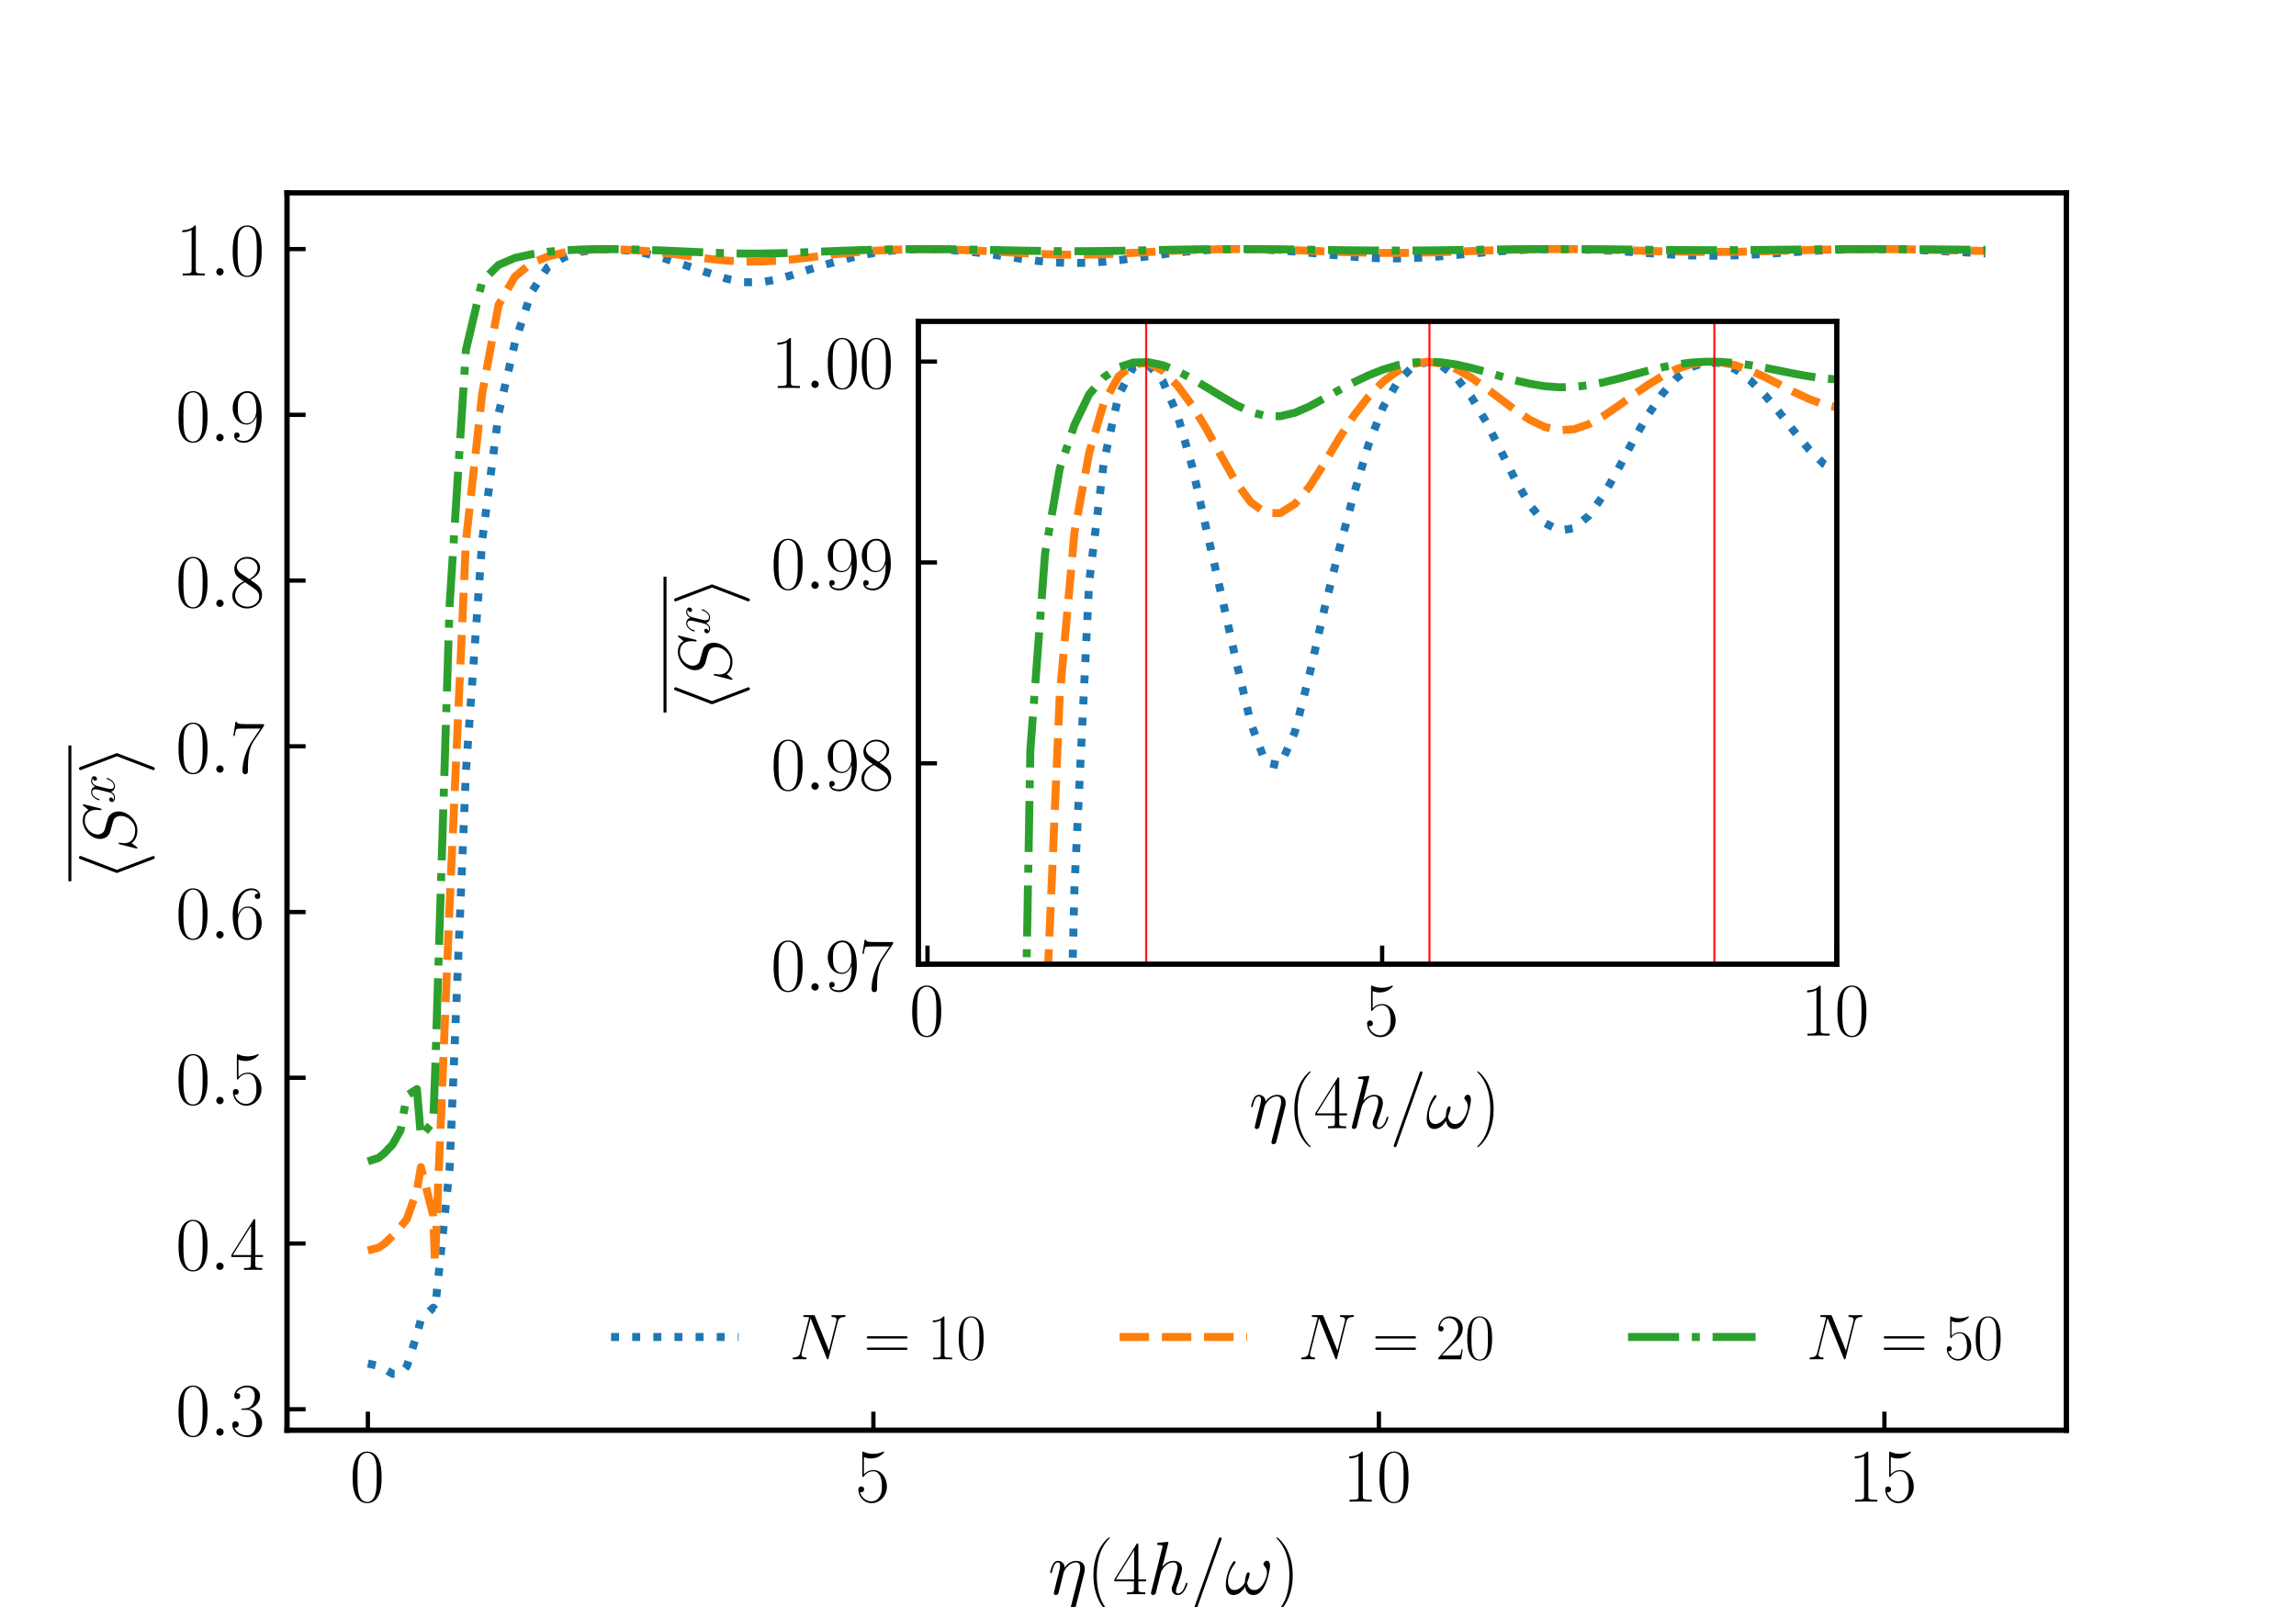 <?xml version="1.0" encoding="utf-8" standalone="no"?>
<!DOCTYPE svg PUBLIC "-//W3C//DTD SVG 1.1//EN"
  "http://www.w3.org/Graphics/SVG/1.1/DTD/svg11.dtd">
<svg xmlns:xlink="http://www.w3.org/1999/xlink" width="432pt" height="302.4pt" viewBox="0 0 432 302.4" xmlns="http://www.w3.org/2000/svg" version="1.1">
 <defs>
  <style type="text/css">*{stroke-linejoin: round; stroke-linecap: butt}</style>
 </defs>
 <g id="figure_1">
  <g id="patch_1">
   <path d="M 0 302.4 
L 432 302.4 
L 432 0 
L 0 0 
z
" style="fill: #ffffff"/>
  </g>
  <g id="axes_1">
   <g id="patch_2">
    <path d="M 54 269.136 
L 388.8 269.136 
L 388.8 36.288 
L 54 36.288 
z
" style="fill: #ffffff"/>
   </g>
   <g id="matplotlib.axis_1">
    <g id="xtick_1">
     <g id="line2d_1">
      <defs>
       <path id="mf03a99c73f" d="M 0 0 
L 0 -3.5 
" style="stroke: #000000; stroke-width: 0.8"/>
      </defs>
      <g>
       <use xlink:href="#mf03a99c73f" x="69.218" y="269.136" style="stroke: #000000; stroke-width: 0.8"/>
      </g>
     </g>
     <g id="text_1">
      <!-- $\mathdefault{0}$ -->
      <g transform="translate(65.804 282.574) scale(0.14 -0.14)">
       <defs>
        <path id="CMR17-30" d="M 2688 2038 
C 2688 2430 2682 3099 2413 3613 
C 2176 4063 1798 4224 1466 4224 
C 1158 4224 768 4082 525 3620 
C 269 3137 243 2539 243 2038 
C 243 1671 250 1112 448 623 
C 723 -39 1216 -128 1466 -128 
C 1760 -128 2208 -7 2470 604 
C 2662 1048 2688 1568 2688 2038 
z
M 1466 -26 
C 1056 -26 813 328 723 816 
C 653 1196 653 1749 653 2109 
C 653 2604 653 3015 736 3407 
C 858 3954 1216 4121 1466 4121 
C 1728 4121 2067 3947 2189 3420 
C 2272 3054 2278 2623 2278 2109 
C 2278 1691 2278 1176 2202 797 
C 2067 96 1690 -26 1466 -26 
z
" transform="scale(0.016)"/>
       </defs>
       <use xlink:href="#CMR17-30" transform="scale(0.996)"/>
      </g>
     </g>
    </g>
    <g id="xtick_2">
     <g id="line2d_2">
      <g>
       <use xlink:href="#mf03a99c73f" x="164.332" y="269.136" style="stroke: #000000; stroke-width: 0.8"/>
      </g>
     </g>
     <g id="text_2">
      <!-- $\mathdefault{5}$ -->
      <g transform="translate(160.918 282.574) scale(0.14 -0.14)">
       <defs>
        <path id="CMR17-35" d="M 730 3750 
C 794 3724 1056 3641 1325 3641 
C 1920 3641 2246 3961 2432 4140 
C 2432 4191 2432 4224 2394 4224 
C 2387 4224 2374 4224 2323 4198 
C 2099 4102 1837 4032 1517 4032 
C 1325 4032 1037 4055 723 4191 
C 653 4224 640 4224 634 4224 
C 602 4224 595 4217 595 4090 
L 595 2231 
C 595 2113 595 2080 659 2080 
C 691 2080 704 2093 736 2139 
C 941 2435 1222 2560 1542 2560 
C 1766 2560 2246 2415 2246 1293 
C 2246 1087 2246 716 2054 422 
C 1894 159 1645 25 1370 25 
C 947 25 518 319 403 812 
C 429 806 480 793 506 793 
C 589 793 749 838 749 1036 
C 749 1209 627 1280 506 1280 
C 358 1280 262 1190 262 1011 
C 262 454 704 -128 1382 -128 
C 2042 -128 2669 441 2669 1267 
C 2669 2054 2170 2662 1549 2662 
C 1222 2662 947 2540 730 2304 
L 730 3750 
z
" transform="scale(0.016)"/>
       </defs>
       <use xlink:href="#CMR17-35" transform="scale(0.996)"/>
      </g>
     </g>
    </g>
    <g id="xtick_3">
     <g id="line2d_3">
      <g>
       <use xlink:href="#mf03a99c73f" x="259.445" y="269.136" style="stroke: #000000; stroke-width: 0.8"/>
      </g>
     </g>
     <g id="text_3">
      <!-- $\mathdefault{10}$ -->
      <g transform="translate(252.617 282.574) scale(0.14 -0.14)">
       <defs>
        <path id="CMR17-31" d="M 1702 4083 
C 1702 4217 1696 4224 1606 4224 
C 1357 3927 979 3833 621 3820 
C 602 3820 570 3820 563 3808 
C 557 3795 557 3782 557 3648 
C 755 3648 1088 3686 1344 3839 
L 1344 467 
C 1344 243 1331 166 781 166 
L 589 166 
L 589 0 
C 896 6 1216 12 1523 12 
C 1830 12 2150 6 2458 0 
L 2458 166 
L 2266 166 
C 1715 166 1702 236 1702 467 
L 1702 4083 
z
" transform="scale(0.016)"/>
       </defs>
       <use xlink:href="#CMR17-31" transform="scale(0.996)"/>
       <use xlink:href="#CMR17-30" transform="translate(45.69 0) scale(0.996)"/>
      </g>
     </g>
    </g>
    <g id="xtick_4">
     <g id="line2d_4">
      <g>
       <use xlink:href="#mf03a99c73f" x="354.559" y="269.136" style="stroke: #000000; stroke-width: 0.8"/>
      </g>
     </g>
     <g id="text_4">
      <!-- $\mathdefault{15}$ -->
      <g transform="translate(347.731 282.574) scale(0.14 -0.14)">
       <use xlink:href="#CMR17-31" transform="scale(0.996)"/>
       <use xlink:href="#CMR17-35" transform="translate(45.69 0) scale(0.996)"/>
      </g>
     </g>
    </g>
    <g id="text_5">
     <!-- $\eta(4h/\omega)$ -->
     <g transform="translate(197.208 300.005) scale(0.14 -0.14)">
      <defs>
       <path id="CMMI12-11" d="M 3040 1768 
C 3072 1896 3091 1973 3091 2145 
C 3091 2528 2867 2816 2381 2816 
C 1811 2816 1510 2413 1395 2253 
C 1376 2617 1114 2816 832 2816 
C 646 2816 499 2726 378 2483 
C 262 2253 173 1864 173 1838 
C 173 1813 198 1781 243 1781 
C 294 1781 301 1787 339 1934 
C 435 2311 557 2687 813 2687 
C 960 2687 1011 2586 1011 2394 
C 1011 2253 947 2004 902 1807 
L 723 1117 
C 698 996 627 708 595 593 
C 550 427 480 127 480 95 
C 480 6 550 -64 646 -64 
C 723 -64 813 -26 864 70 
C 877 102 934 325 966 453 
L 1107 1028 
L 1318 1870 
C 1331 1909 1491 2228 1728 2432 
C 1894 2586 2112 2687 2362 2687 
C 2618 2687 2707 2496 2707 2241 
C 2707 2056 2682 1953 2650 1832 
L 1907 -1085 
C 1901 -1116 1888 -1154 1888 -1191 
C 1888 -1287 1965 -1351 2061 -1351 
C 2118 -1351 2253 -1325 2304 -1135 
L 3040 1768 
z
" transform="scale(0.016)"/>
       <path id="CMR17-28" d="M 1958 -1562 
C 1958 -1556 1958 -1543 1939 -1524 
C 1645 -1223 858 -403 858 1596 
C 858 3595 1632 4408 1946 4729 
C 1946 4735 1958 4748 1958 4767 
C 1958 4787 1939 4800 1914 4800 
C 1843 4800 1299 4325 986 3620 
C 666 2909 576 2218 576 1603 
C 576 1141 621 360 1005 -467 
C 1312 -1133 1837 -1600 1914 -1600 
C 1946 -1600 1958 -1588 1958 -1562 
z
" transform="scale(0.016)"/>
       <path id="CMR17-34" d="M 2150 4147 
C 2150 4281 2144 4288 2029 4288 
L 128 1254 
L 128 1088 
L 1779 1088 
L 1779 460 
C 1779 230 1766 166 1318 166 
L 1197 166 
L 1197 0 
C 1402 12 1747 12 1965 12 
C 2182 12 2528 12 2733 0 
L 2733 166 
L 2611 166 
C 2163 166 2150 230 2150 460 
L 2150 1088 
L 2803 1088 
L 2803 1254 
L 2150 1254 
L 2150 4147 
z
M 1798 3723 
L 1798 1254 
L 256 1254 
L 1798 3723 
z
" transform="scale(0.016)"/>
       <path id="CMMI12-68" d="M 1798 4255 
C 1805 4281 1818 4319 1818 4351 
C 1818 4416 1754 4416 1741 4416 
C 1734 4416 1421 4390 1389 4383 
C 1280 4377 1184 4364 1069 4358 
C 909 4345 864 4339 864 4223 
C 864 4159 915 4159 1005 4159 
C 1318 4159 1325 4103 1325 4040 
C 1325 4002 1312 3951 1306 3932 
L 378 249 
C 352 153 352 140 352 102 
C 352 -39 461 -64 525 -64 
C 634 -64 717 19 749 89 
L 1037 1245 
C 1069 1385 1107 1519 1139 1660 
C 1210 1928 1210 1934 1331 2119 
C 1453 2305 1741 2687 2234 2687 
C 2490 2687 2579 2496 2579 2241 
C 2579 1883 2330 1187 2189 804 
C 2131 651 2099 568 2099 453 
C 2099 166 2298 -64 2605 -64 
C 3200 -64 3424 874 3424 913 
C 3424 945 3398 970 3360 970 
C 3302 970 3296 951 3264 842 
C 3117 332 2880 64 2624 64 
C 2560 64 2458 70 2458 274 
C 2458 440 2534 645 2560 715 
C 2675 1021 2963 1775 2963 2145 
C 2963 2528 2739 2816 2253 2816 
C 1888 2816 1568 2643 1306 2311 
L 1798 4255 
z
" transform="scale(0.016)"/>
       <path id="CMMI12-3d" d="M 2746 4563 
C 2746 4569 2784 4665 2784 4678 
C 2784 4755 2720 4800 2669 4800 
C 2637 4800 2579 4800 2528 4659 
L 384 -1364 
C 384 -1370 346 -1466 346 -1479 
C 346 -1556 410 -1600 461 -1600 
C 499 -1600 557 -1594 602 -1460 
L 2746 4563 
z
" transform="scale(0.016)"/>
       <path id="CMMI12-21" d="M 3802 2406 
C 3802 2592 3750 2828 3526 2828 
C 3398 2828 3251 2668 3251 2540 
C 3251 2483 3277 2444 3328 2387 
C 3424 2278 3546 2105 3546 1804 
C 3546 1574 3405 1209 3302 1011 
C 3123 659 2829 358 2496 358 
C 2093 358 1939 614 1869 972 
C 1939 1139 2086 1555 2086 1721 
C 2086 1792 2061 1849 1978 1849 
C 1933 1849 1882 1824 1850 1772 
C 1760 1632 1677 1126 1683 992 
C 1562 755 1216 358 806 358 
C 378 358 262 736 262 1100 
C 262 1766 678 2348 794 2508 
C 858 2604 902 2668 902 2681 
C 902 2726 877 2796 819 2796 
C 717 2796 685 2713 634 2636 
C 307 2131 77 1420 77 806 
C 77 409 224 -64 704 -64 
C 1235 -64 1568 390 1702 633 
C 1754 275 1946 -64 2413 -64 
C 2899 -64 3206 364 3437 883 
C 3603 1254 3802 2054 3802 2406 
z
" transform="scale(0.016)"/>
       <path id="CMR17-29" d="M 1683 1596 
C 1683 2057 1638 2839 1254 3665 
C 947 4332 422 4800 346 4800 
C 326 4800 301 4793 301 4761 
C 301 4748 307 4742 314 4729 
C 621 4408 1402 3595 1402 1603 
C 1402 -396 627 -1210 314 -1530 
C 307 -1543 301 -1549 301 -1562 
C 301 -1594 326 -1600 346 -1600 
C 416 -1600 960 -1127 1274 -422 
C 1594 289 1683 981 1683 1596 
z
" transform="scale(0.016)"/>
      </defs>
      <use xlink:href="#CMMI12-11" transform="scale(0.996)"/>
      <use xlink:href="#CMR17-28" transform="translate(51.704 0) scale(0.996)"/>
      <use xlink:href="#CMR17-34" transform="translate(86.985 0) scale(0.996)"/>
      <use xlink:href="#CMMI12-68" transform="translate(132.675 0) scale(0.996)"/>
      <use xlink:href="#CMMI12-3d" transform="translate(188.83 0) scale(0.996)"/>
      <use xlink:href="#CMMI12-21" transform="translate(237.605 0) scale(0.996)"/>
      <use xlink:href="#CMR17-29" transform="translate(301.923 0) scale(0.996)"/>
     </g>
    </g>
   </g>
   <g id="matplotlib.axis_2">
    <g id="ytick_1">
     <g id="line2d_5">
      <defs>
       <path id="m640ae469aa" d="M 0 0 
L 3.5 0 
" style="stroke: #000000; stroke-width: 0.8"/>
      </defs>
      <g>
       <use xlink:href="#m640ae469aa" x="54" y="265.187" style="stroke: #000000; stroke-width: 0.8"/>
      </g>
     </g>
     <g id="text_6">
      <!-- $\mathdefault{0.3}$ -->
      <g transform="translate(33.049 270.156) scale(0.14 -0.14)">
       <defs>
        <path id="CMMI12-3a" d="M 1178 307 
C 1178 492 1024 620 870 620 
C 685 620 557 467 557 313 
C 557 128 710 0 864 0 
C 1050 0 1178 153 1178 307 
z
" transform="scale(0.016)"/>
        <path id="CMR17-33" d="M 1414 2176 
C 1984 2176 2234 1673 2234 1094 
C 2234 322 1824 25 1453 25 
C 1114 25 563 193 390 691 
C 422 678 454 678 486 678 
C 640 678 755 780 755 947 
C 755 1132 614 1216 486 1216 
C 378 1216 211 1164 211 927 
C 211 335 787 -128 1466 -128 
C 2176 -128 2720 432 2720 1087 
C 2720 1718 2208 2176 1600 2246 
C 2086 2347 2554 2776 2554 3353 
C 2554 3856 2048 4224 1472 4224 
C 890 4224 378 3862 378 3347 
C 378 3123 544 3084 627 3084 
C 762 3084 877 3167 877 3334 
C 877 3500 762 3584 627 3584 
C 602 3584 570 3584 544 3571 
C 730 3999 1235 4076 1459 4076 
C 1683 4076 2106 3966 2106 3347 
C 2106 3167 2080 2851 1862 2574 
C 1670 2329 1453 2316 1242 2297 
C 1210 2297 1062 2284 1037 2284 
C 992 2278 966 2272 966 2227 
C 966 2182 973 2176 1101 2176 
L 1414 2176 
z
" transform="scale(0.016)"/>
       </defs>
       <use xlink:href="#CMR17-30" transform="scale(0.996)"/>
       <use xlink:href="#CMMI12-3a" transform="translate(45.69 0) scale(0.996)"/>
       <use xlink:href="#CMR17-33" transform="translate(72.788 0) scale(0.996)"/>
      </g>
     </g>
    </g>
    <g id="ytick_2">
     <g id="line2d_6">
      <g>
       <use xlink:href="#m640ae469aa" x="54" y="233.999" style="stroke: #000000; stroke-width: 0.8"/>
      </g>
     </g>
     <g id="text_7">
      <!-- $\mathdefault{0.4}$ -->
      <g transform="translate(33.049 238.968) scale(0.14 -0.14)">
       <use xlink:href="#CMR17-30" transform="scale(0.996)"/>
       <use xlink:href="#CMMI12-3a" transform="translate(45.69 0) scale(0.996)"/>
       <use xlink:href="#CMR17-34" transform="translate(72.788 0) scale(0.996)"/>
      </g>
     </g>
    </g>
    <g id="ytick_3">
     <g id="line2d_7">
      <g>
       <use xlink:href="#m640ae469aa" x="54" y="202.811" style="stroke: #000000; stroke-width: 0.8"/>
      </g>
     </g>
     <g id="text_8">
      <!-- $\mathdefault{0.5}$ -->
      <g transform="translate(33.049 207.78) scale(0.14 -0.14)">
       <use xlink:href="#CMR17-30" transform="scale(0.996)"/>
       <use xlink:href="#CMMI12-3a" transform="translate(45.69 0) scale(0.996)"/>
       <use xlink:href="#CMR17-35" transform="translate(72.788 0) scale(0.996)"/>
      </g>
     </g>
    </g>
    <g id="ytick_4">
     <g id="line2d_8">
      <g>
       <use xlink:href="#m640ae469aa" x="54" y="171.623" style="stroke: #000000; stroke-width: 0.8"/>
      </g>
     </g>
     <g id="text_9">
      <!-- $\mathdefault{0.6}$ -->
      <g transform="translate(33.049 176.592) scale(0.14 -0.14)">
       <defs>
        <path id="CMR17-36" d="M 678 2198 
C 678 3712 1395 4076 1811 4076 
C 1946 4076 2272 4049 2400 3782 
C 2298 3782 2106 3782 2106 3558 
C 2106 3385 2246 3328 2336 3328 
C 2394 3328 2566 3353 2566 3571 
C 2566 3987 2246 4224 1805 4224 
C 1043 4224 243 3411 243 2011 
C 243 257 966 -128 1478 -128 
C 2099 -128 2688 431 2688 1295 
C 2688 2101 2170 2688 1517 2688 
C 1126 2688 838 2430 678 1979 
L 678 2198 
z
M 1478 25 
C 691 25 691 1212 691 1450 
C 691 1914 909 2585 1504 2585 
C 1613 2585 1926 2585 2138 2140 
C 2253 1889 2253 1624 2253 1302 
C 2253 954 2253 696 2118 438 
C 1978 173 1773 25 1478 25 
z
" transform="scale(0.016)"/>
       </defs>
       <use xlink:href="#CMR17-30" transform="scale(0.996)"/>
       <use xlink:href="#CMMI12-3a" transform="translate(45.69 0) scale(0.996)"/>
       <use xlink:href="#CMR17-36" transform="translate(72.788 0) scale(0.996)"/>
      </g>
     </g>
    </g>
    <g id="ytick_5">
     <g id="line2d_9">
      <g>
       <use xlink:href="#m640ae469aa" x="54" y="140.435" style="stroke: #000000; stroke-width: 0.8"/>
      </g>
     </g>
     <g id="text_10">
      <!-- $\mathdefault{0.7}$ -->
      <g transform="translate(33.049 145.404) scale(0.14 -0.14)">
       <defs>
        <path id="CMR17-37" d="M 2886 3955 
L 2886 4096 
L 1382 4096 
C 634 4096 621 4166 595 4288 
L 480 4288 
L 294 3104 
L 410 3104 
C 429 3226 474 3552 550 3673 
C 589 3724 1062 3724 1171 3724 
L 2579 3724 
L 1869 2670 
C 1395 1961 1069 1003 1069 166 
C 1069 89 1069 -128 1299 -128 
C 1530 -128 1530 89 1530 172 
L 1530 466 
C 1530 1514 1709 2204 2003 2644 
L 2886 3955 
z
" transform="scale(0.016)"/>
       </defs>
       <use xlink:href="#CMR17-30" transform="scale(0.996)"/>
       <use xlink:href="#CMMI12-3a" transform="translate(45.69 0) scale(0.996)"/>
       <use xlink:href="#CMR17-37" transform="translate(72.788 0) scale(0.996)"/>
      </g>
     </g>
    </g>
    <g id="ytick_6">
     <g id="line2d_10">
      <g>
       <use xlink:href="#m640ae469aa" x="54" y="109.247" style="stroke: #000000; stroke-width: 0.8"/>
      </g>
     </g>
     <g id="text_11">
      <!-- $\mathdefault{0.8}$ -->
      <g transform="translate(33.049 114.216) scale(0.14 -0.14)">
       <defs>
        <path id="CMR17-38" d="M 1741 2289 
C 2144 2494 2554 2803 2554 3298 
C 2554 3884 1990 4224 1472 4224 
C 890 4224 378 3800 378 3215 
C 378 3054 416 2777 666 2533 
C 730 2469 998 2276 1171 2154 
C 883 2006 211 1652 211 945 
C 211 282 838 -128 1459 -128 
C 2144 -128 2720 366 2720 1022 
C 2720 1607 2330 1877 2074 2051 
L 1741 2289 
z
M 902 2855 
C 851 2887 595 3086 595 3388 
C 595 3781 998 4076 1459 4076 
C 1965 4076 2336 3716 2336 3298 
C 2336 2700 1670 2359 1638 2359 
C 1632 2359 1626 2359 1574 2398 
L 902 2855 
z
M 2080 1536 
C 2176 1466 2483 1253 2483 861 
C 2483 385 2010 25 1472 25 
C 890 25 448 443 448 951 
C 448 1459 838 1884 1280 2083 
L 2080 1536 
z
" transform="scale(0.016)"/>
       </defs>
       <use xlink:href="#CMR17-30" transform="scale(0.996)"/>
       <use xlink:href="#CMMI12-3a" transform="translate(45.69 0) scale(0.996)"/>
       <use xlink:href="#CMR17-38" transform="translate(72.788 0) scale(0.996)"/>
      </g>
     </g>
    </g>
    <g id="ytick_7">
     <g id="line2d_11">
      <g>
       <use xlink:href="#m640ae469aa" x="54" y="78.059" style="stroke: #000000; stroke-width: 0.8"/>
      </g>
     </g>
     <g id="text_12">
      <!-- $\mathdefault{0.9}$ -->
      <g transform="translate(33.049 83.028) scale(0.14 -0.14)">
       <defs>
        <path id="CMR17-39" d="M 2253 1871 
C 2253 448 1670 25 1190 25 
C 1043 25 685 43 538 281 
C 704 256 826 345 826 505 
C 826 678 685 736 595 736 
C 538 736 365 710 365 492 
C 365 68 742 -128 1203 -128 
C 1939 -128 2688 665 2688 2090 
C 2688 3857 1971 4224 1485 4224 
C 851 4224 243 3664 243 2800 
C 243 2000 762 1408 1414 1408 
C 1952 1408 2189 1910 2253 2122 
L 2253 1871 
z
M 1427 1510 
C 1254 1510 1011 1542 813 1929 
C 678 2181 678 2477 678 2793 
C 678 3174 678 3438 858 3722 
C 947 3857 1114 4076 1485 4076 
C 2240 4076 2240 2909 2240 2651 
C 2240 2193 2035 1510 1427 1510 
z
" transform="scale(0.016)"/>
       </defs>
       <use xlink:href="#CMR17-30" transform="scale(0.996)"/>
       <use xlink:href="#CMMI12-3a" transform="translate(45.69 0) scale(0.996)"/>
       <use xlink:href="#CMR17-39" transform="translate(72.788 0) scale(0.996)"/>
      </g>
     </g>
    </g>
    <g id="ytick_8">
     <g id="line2d_12">
      <g>
       <use xlink:href="#m640ae469aa" x="54" y="46.871" style="stroke: #000000; stroke-width: 0.8"/>
      </g>
     </g>
     <g id="text_13">
      <!-- $\mathdefault{1.0}$ -->
      <g transform="translate(33.049 51.84) scale(0.14 -0.14)">
       <use xlink:href="#CMR17-31" transform="scale(0.996)"/>
       <use xlink:href="#CMMI12-3a" transform="translate(45.69 0) scale(0.996)"/>
       <use xlink:href="#CMR17-30" transform="translate(72.788 0) scale(0.996)"/>
      </g>
     </g>
    </g>
    <g id="text_14">
     <!-- $\overline{\langle S^x \rangle}$ -->
     <g transform="translate(25.562 165.835) rotate(-90) scale(0.14 -0.14)">
      <defs>
       <path id="CMSY10-68" d="M 2099 4557 
C 2131 4627 2131 4640 2131 4672 
C 2131 4742 2074 4800 2003 4800 
C 1946 4800 1901 4768 1856 4653 
L 736 1715 
C 723 1677 704 1638 704 1600 
C 704 1580 704 1568 736 1491 
L 1856 -1447 
C 1882 -1517 1914 -1600 2003 -1600 
C 2074 -1600 2131 -1543 2131 -1472 
C 2131 -1453 2131 -1440 2099 -1370 
L 966 1600 
L 2099 4557 
z
" transform="scale(0.016)"/>
       <path id="CMMI12-53" d="M 4064 4422 
C 4064 4480 4019 4480 4006 4480 
C 3981 4480 3974 4473 3898 4377 
C 3859 4332 3597 4002 3590 3996 
C 3379 4409 2957 4480 2688 4480 
C 1875 4480 1139 3742 1139 3024 
C 1139 2547 1427 2268 1741 2160 
C 1811 2134 2189 2033 2381 1988 
C 2707 1899 2790 1874 2925 1734 
C 2950 1702 3078 1556 3078 1258 
C 3078 667 2528 57 1888 57 
C 1363 57 781 279 781 991 
C 781 1112 806 1264 826 1328 
C 826 1347 832 1378 832 1391 
C 832 1417 819 1448 768 1448 
C 710 1448 704 1436 678 1328 
L 352 25 
C 352 19 326 -64 326 -71 
C 326 -128 378 -128 390 -128 
C 416 -128 422 -122 499 -26 
L 794 356 
C 947 127 1280 -128 1875 -128 
C 2701 -128 3456 667 3456 1461 
C 3456 1728 3392 1963 3149 2198 
C 3014 2331 2899 2363 2310 2516 
C 1882 2630 1824 2649 1709 2751 
C 1600 2859 1517 3011 1517 3227 
C 1517 3761 2061 4307 2669 4307 
C 3296 4307 3590 3926 3590 3322 
C 3590 3157 3558 2986 3558 2960 
C 3558 2903 3610 2903 3629 2903 
C 3686 2903 3693 2922 3718 3024 
L 4064 4422 
z
" transform="scale(0.016)"/>
       <path id="CMMI12-78" d="M 3034 2624 
C 2829 2585 2752 2431 2752 2310 
C 2752 2156 2874 2105 2963 2105 
C 3155 2105 3290 2271 3290 2444 
C 3290 2694 2982 2816 2714 2816 
C 2323 2816 2106 2451 2048 2329 
C 1901 2790 1504 2816 1389 2816 
C 736 2816 390 1993 390 1849 
C 390 1823 416 1790 461 1790 
C 512 1790 525 1829 538 1855 
C 755 2572 1184 2687 1370 2687 
C 1658 2687 1715 2438 1715 2284 
C 1715 2143 1677 1993 1600 1678 
L 1382 778 
C 1286 390 1101 64 762 64 
C 730 64 570 64 435 126 
C 666 166 717 358 717 435 
C 717 563 621 640 499 640 
C 346 640 179 505 179 300 
C 179 57 480 -64 755 -64 
C 1062 -64 1280 153 1414 415 
C 1517 64 1837 -64 2074 -64 
C 2726 -64 3072 751 3072 896 
C 3072 929 3046 955 3008 955 
C 2950 955 2944 922 2925 870 
C 2752 300 2381 64 2093 64 
C 1869 64 1747 204 1747 467 
C 1747 607 1773 712 1875 1146 
L 2099 2039 
C 2195 2425 2413 2687 2707 2687 
C 2720 2687 2899 2687 3034 2624 
z
" transform="scale(0.016)"/>
       <path id="CMSY10-69" d="M 1747 1491 
C 1779 1568 1779 1580 1779 1600 
C 1779 1619 1779 1632 1747 1709 
L 627 4653 
C 589 4761 550 4800 480 4800 
C 410 4800 352 4742 352 4672 
C 352 4653 352 4640 384 4569 
L 1517 1600 
L 384 -1357 
C 352 -1428 352 -1440 352 -1472 
C 352 -1543 410 -1600 480 -1600 
C 563 -1600 589 -1536 614 -1472 
L 1747 1491 
z
" transform="scale(0.016)"/>
      </defs>
      <use xlink:href="#CMSY10-68" transform="scale(0.996)"/>
      <use xlink:href="#CMMI12-53" transform="translate(38.744 0) scale(0.996)"/>
      <use xlink:href="#CMMI12-78" transform="translate(104.538 28.781) scale(0.697)"/>
      <use xlink:href="#CMSY10-69" transform="translate(143.84 0) scale(0.996)"/>
      <path d="M 0 86.675 
L 182.584 86.675 
L 182.584 90.66 
L 0 90.66 
L 0 86.675 
z
"/>
     </g>
    </g>
   </g>
   <g id="line2d_13">
    <path d="M 69.218 256.584 
L 71.251 257.038 
L 72.293 257.603 
L 73.885 258.524 
L 75.367 258.552 
L 76.535 257.115 
L 78.441 251.149 
L 79.187 248.343 
L 81.516 246.068 
L 81.842 246.484 
L 84.59 219.98 
L 87.664 145.168 
L 90.739 101.622 
L 93.813 77.821 
L 96.888 64.499 
L 99.962 55.036 
L 103.036 50.293 
L 106.111 48.428 
L 109.185 47.398 
L 112.26 46.96 
L 115.334 46.913 
L 118.408 47.169 
L 121.483 47.693 
L 124.557 48.49 
L 127.631 49.497 
L 130.706 50.494 
L 133.78 51.52 
L 136.855 52.485 
L 139.929 53.096 
L 143.003 53.143 
L 146.078 52.622 
L 149.152 51.722 
L 152.226 50.72 
L 155.301 49.8 
L 158.375 48.942 
L 161.45 48.167 
L 164.524 47.579 
L 167.598 47.183 
L 170.673 46.954 
L 173.747 46.877 
L 176.821 46.938 
L 179.896 47.123 
L 182.97 47.417 
L 186.045 47.801 
L 189.119 48.249 
L 192.193 48.709 
L 195.268 49.104 
L 198.342 49.376 
L 201.417 49.497 
L 204.491 49.456 
L 207.565 49.264 
L 210.64 48.946 
L 213.714 48.541 
L 216.788 48.109 
L 219.863 47.708 
L 222.937 47.373 
L 226.012 47.12 
L 229.086 46.955 
L 232.16 46.881 
L 235.235 46.896 
L 238.309 46.994 
L 241.383 47.166 
L 244.458 47.398 
L 247.532 47.671 
L 250.607 47.962 
L 253.681 48.239 
L 256.755 48.462 
L 259.83 48.6 
L 262.904 48.632 
L 265.979 48.555 
L 269.053 48.383 
L 272.127 48.141 
L 275.202 47.865 
L 278.276 47.589 
L 281.35 47.339 
L 284.425 47.133 
L 287.499 46.983 
L 290.574 46.896 
L 293.648 46.875 
L 296.722 46.918 
L 299.797 47.019 
L 302.871 47.169 
L 305.945 47.355 
L 309.02 47.559 
L 312.094 47.762 
L 315.169 47.938 
L 318.243 48.065 
L 321.317 48.124 
L 324.392 48.108 
L 327.466 48.02 
L 330.54 47.872 
L 333.615 47.687 
L 336.689 47.488 
L 339.764 47.296 
L 342.838 47.127 
L 345.912 46.995 
L 348.987 46.91 
L 352.061 46.875 
L 355.136 46.892 
L 358.21 46.957 
L 361.284 47.065 
L 364.359 47.206 
L 367.433 47.366 
L 370.507 47.53 
L 373.582 47.68 
" clip-path="url(#pfd26a88e0f)" style="fill: none; stroke-dasharray: 1.5,2.475; stroke-dashoffset: 0; stroke: #1f77b4; stroke-width: 1.5"/>
   </g>
   <g id="line2d_14">
    <path d="M 69.218 235.324 
L 71.251 234.771 
L 72.293 234.074 
L 73.885 232.526 
L 75.367 230.856 
L 76.535 229.433 
L 78.441 224.072 
L 79.187 219.624 
L 81.516 228.725 
L 81.842 237.723 
L 84.59 170.552 
L 87.664 101.866 
L 90.739 73.995 
L 93.813 57.357 
L 96.888 52.056 
L 99.962 49.526 
L 103.036 48.29 
L 106.111 47.511 
L 109.185 47.103 
L 112.26 46.912 
L 115.334 46.892 
L 118.408 47.012 
L 121.483 47.241 
L 124.557 47.55 
L 127.631 47.924 
L 130.706 48.344 
L 133.78 48.748 
L 136.855 49.055 
L 139.929 49.219 
L 143.003 49.225 
L 146.078 49.081 
L 149.152 48.81 
L 152.226 48.452 
L 155.301 48.067 
L 158.375 47.713 
L 161.45 47.419 
L 164.524 47.185 
L 167.598 47.014 
L 170.673 46.91 
L 173.747 46.874 
L 176.821 46.903 
L 179.896 46.989 
L 182.97 47.12 
L 186.045 47.28 
L 189.119 47.455 
L 192.193 47.626 
L 195.268 47.777 
L 198.342 47.887 
L 201.417 47.938 
L 204.491 47.922 
L 207.565 47.843 
L 210.64 47.716 
L 213.714 47.56 
L 216.788 47.396 
L 219.863 47.237 
L 222.937 47.097 
L 226.012 46.985 
L 229.086 46.91 
L 232.16 46.876 
L 235.235 46.884 
L 238.309 46.931 
L 241.383 47.011 
L 244.458 47.114 
L 247.532 47.23 
L 250.607 47.347 
L 253.681 47.454 
L 256.755 47.537 
L 259.83 47.587 
L 262.904 47.598 
L 265.979 47.569 
L 269.053 47.504 
L 272.127 47.412 
L 275.202 47.304 
L 278.276 47.192 
L 281.35 47.084 
L 284.425 46.993 
L 287.499 46.924 
L 290.574 46.883 
L 293.648 46.873 
L 296.722 46.894 
L 299.797 46.942 
L 302.871 47.012 
L 305.945 47.096 
L 309.02 47.183 
L 312.094 47.267 
L 315.169 47.337 
L 318.243 47.386 
L 321.317 47.408 
L 324.392 47.402 
L 327.466 47.367 
L 330.54 47.309 
L 333.615 47.234 
L 336.689 47.151 
L 339.764 47.067 
L 342.838 46.991 
L 345.912 46.93 
L 348.987 46.889 
L 352.061 46.873 
L 355.136 46.882 
L 358.21 46.913 
L 361.284 46.964 
L 364.359 47.029 
L 367.433 47.101 
L 370.507 47.171 
L 373.582 47.234 
" clip-path="url(#pfd26a88e0f)" style="fill: none; stroke-dasharray: 5.55,2.4; stroke-dashoffset: 0; stroke: #ff7f0e; stroke-width: 1.5"/>
   </g>
   <g id="line2d_15">
    <path d="M 69.218 218.551 
L 71.251 217.867 
L 72.293 217.017 
L 73.885 215.348 
L 75.367 212.678 
L 76.535 206.179 
L 78.441 204.937 
L 79.187 213.852 
L 81.516 211.062 
L 81.842 202.768 
L 84.59 113.951 
L 87.664 65.862 
L 90.739 52.899 
L 93.813 49.854 
L 96.888 48.533 
L 99.962 47.854 
L 103.036 47.38 
L 106.111 47.116 
L 109.185 46.961 
L 112.26 46.887 
L 115.334 46.88 
L 118.408 46.927 
L 121.483 47.017 
L 124.557 47.137 
L 127.631 47.272 
L 130.706 47.411 
L 133.78 47.545 
L 136.855 47.654 
L 139.929 47.716 
L 143.003 47.72 
L 146.078 47.666 
L 149.152 47.566 
L 152.226 47.442 
L 155.301 47.314 
L 158.375 47.194 
L 161.45 47.086 
L 164.524 46.995 
L 167.598 46.927 
L 170.673 46.886 
L 173.747 46.872 
L 176.821 46.884 
L 179.896 46.918 
L 182.97 46.969 
L 186.045 47.032 
L 189.119 47.099 
L 192.193 47.163 
L 195.268 47.216 
L 198.342 47.254 
L 201.417 47.271 
L 204.491 47.265 
L 207.565 47.238 
L 210.64 47.194 
L 213.714 47.138 
L 216.788 47.076 
L 219.863 47.015 
L 222.937 46.96 
L 226.012 46.916 
L 229.086 46.886 
L 232.16 46.873 
L 235.235 46.876 
L 238.309 46.895 
L 241.383 46.927 
L 244.458 46.968 
L 247.532 47.014 
L 250.607 47.06 
L 253.681 47.101 
L 256.755 47.132 
L 259.83 47.151 
L 262.904 47.155 
L 265.979 47.144 
L 269.053 47.119 
L 272.127 47.084 
L 275.202 47.042 
L 278.276 46.998 
L 281.35 46.956 
L 284.425 46.919 
L 287.499 46.892 
L 290.574 46.876 
L 293.648 46.872 
L 296.722 46.881 
L 299.797 46.9 
L 302.871 46.927 
L 305.945 46.96 
L 309.02 46.995 
L 312.094 47.028 
L 315.169 47.055 
L 318.243 47.074 
L 321.317 47.082 
L 324.392 47.08 
L 327.466 47.066 
L 330.54 47.043 
L 333.615 47.014 
L 336.689 46.981 
L 339.764 46.948 
L 342.838 46.918 
L 345.912 46.894 
L 348.987 46.878 
L 352.061 46.872 
L 355.136 46.876 
L 358.21 46.889 
L 361.284 46.909 
L 364.359 46.935 
L 367.433 46.964 
L 370.507 46.992 
L 373.582 47.016 
" clip-path="url(#pfd26a88e0f)" style="fill: none; stroke-dasharray: 9.6,2.4,1.5,2.4; stroke-dashoffset: 0; stroke: #2ca02c; stroke-width: 1.5"/>
   </g>
   <g id="patch_3">
    <path d="M 54 269.136 
L 54 36.288 
" style="fill: none; stroke: #000000; stroke-linejoin: miter; stroke-linecap: square"/>
   </g>
   <g id="patch_4">
    <path d="M 388.8 269.136 
L 388.8 36.288 
" style="fill: none; stroke: #000000; stroke-linejoin: miter; stroke-linecap: square"/>
   </g>
   <g id="patch_5">
    <path d="M 54 269.136 
L 388.8 269.136 
" style="fill: none; stroke: #000000; stroke-linejoin: miter; stroke-linecap: square"/>
   </g>
   <g id="patch_6">
    <path d="M 54 36.288 
L 388.8 36.288 
" style="fill: none; stroke: #000000; stroke-linejoin: miter; stroke-linecap: square"/>
   </g>
   <g id="legend_1">
    <g id="line2d_16">
     <path d="M 114.975 251.59 
L 126.975 251.59 
L 138.975 251.59 
" style="fill: none; stroke-dasharray: 1.5,2.475; stroke-dashoffset: 0; stroke: #1f77b4; stroke-width: 1.5"/>
    </g>
    <g id="text_15">
     <!-- $N=10$ -->
     <g transform="translate(148.575 255.79) scale(0.12 -0.12)">
      <defs>
       <path id="CMMI12-4e" d="M 4736 3682 
C 4806 3956 4909 4147 5395 4166 
C 5414 4166 5491 4172 5491 4281 
C 5491 4352 5434 4352 5408 4352 
C 5280 4352 4954 4339 4826 4339 
L 4518 4339 
C 4429 4339 4314 4352 4224 4352 
C 4186 4352 4109 4352 4109 4230 
C 4109 4166 4160 4166 4205 4166 
C 4589 4153 4614 4007 4614 3892 
C 4614 3835 4608 3816 4589 3726 
L 3866 854 
L 2496 4243 
C 2451 4345 2445 4352 2304 4352 
L 1523 4352 
C 1395 4352 1338 4352 1338 4230 
C 1338 4166 1382 4166 1504 4166 
C 1536 4166 1914 4166 1914 4109 
C 1914 4096 1901 4045 1894 4026 
L 1043 650 
C 966 338 813 204 390 185 
C 358 185 294 179 294 64 
C 294 0 358 0 378 0 
C 506 0 832 12 960 12 
L 1267 12 
C 1357 12 1466 0 1555 0 
C 1600 0 1670 0 1670 121 
C 1670 179 1606 185 1581 185 
C 1370 191 1165 230 1165 459 
C 1165 510 1178 567 1190 618 
L 2054 4026 
C 2093 3962 2093 3949 2118 3892 
L 3642 115 
C 3674 38 3686 0 3744 0 
C 3808 0 3814 19 3840 128 
L 4736 3682 
z
" transform="scale(0.016)"/>
       <path id="CMR17-3d" d="M 4115 2048 
C 4211 2048 4307 2048 4307 2156 
C 4307 2272 4198 2272 4090 2272 
L 512 2272 
C 403 2272 294 2272 294 2156 
C 294 2048 390 2048 486 2048 
L 4115 2048 
z
M 4090 927 
C 4198 927 4307 927 4307 1043 
C 4307 1152 4211 1152 4115 1152 
L 486 1152 
C 390 1152 294 1152 294 1043 
C 294 927 403 927 512 927 
L 4090 927 
z
" transform="scale(0.016)"/>
      </defs>
      <use xlink:href="#CMMI12-4e" transform="scale(0.996)"/>
      <use xlink:href="#CMR17-3d" transform="translate(116.196 0) scale(0.996)"/>
      <use xlink:href="#CMR17-31" transform="translate(215.585 0) scale(0.996)"/>
      <use xlink:href="#CMR17-30" transform="translate(261.275 0) scale(0.996)"/>
     </g>
    </g>
    <g id="line2d_17">
     <path d="M 210.65 251.59 
L 222.65 251.59 
L 234.65 251.59 
" style="fill: none; stroke-dasharray: 5.55,2.4; stroke-dashoffset: 0; stroke: #ff7f0e; stroke-width: 1.5"/>
    </g>
    <g id="text_16">
     <!-- $N=20$ -->
     <g transform="translate(244.25 255.79) scale(0.12 -0.12)">
      <defs>
       <path id="CMR17-32" d="M 2669 990 
L 2554 990 
C 2490 537 2438 460 2413 422 
C 2381 371 1920 371 1830 371 
L 602 371 
C 832 620 1280 1073 1824 1596 
C 2214 1966 2669 2400 2669 3033 
C 2669 3788 2067 4224 1395 4224 
C 691 4224 262 3603 262 3027 
C 262 2777 448 2745 525 2745 
C 589 2745 781 2783 781 3007 
C 781 3206 614 3264 525 3264 
C 486 3264 448 3257 422 3244 
C 544 3788 915 4057 1306 4057 
C 1862 4057 2227 3616 2227 3033 
C 2227 2477 1901 1998 1536 1583 
L 262 147 
L 262 0 
L 2515 0 
L 2669 990 
z
" transform="scale(0.016)"/>
      </defs>
      <use xlink:href="#CMMI12-4e" transform="scale(0.996)"/>
      <use xlink:href="#CMR17-3d" transform="translate(116.196 0) scale(0.996)"/>
      <use xlink:href="#CMR17-32" transform="translate(215.585 0) scale(0.996)"/>
      <use xlink:href="#CMR17-30" transform="translate(261.275 0) scale(0.996)"/>
     </g>
    </g>
    <g id="line2d_18">
     <path d="M 306.325 251.59 
L 318.325 251.59 
L 330.325 251.59 
" style="fill: none; stroke-dasharray: 9.6,2.4,1.5,2.4; stroke-dashoffset: 0; stroke: #2ca02c; stroke-width: 1.5"/>
    </g>
    <g id="text_17">
     <!-- $N=50$ -->
     <g transform="translate(339.925 255.79) scale(0.12 -0.12)">
      <use xlink:href="#CMMI12-4e" transform="scale(0.996)"/>
      <use xlink:href="#CMR17-3d" transform="translate(116.196 0) scale(0.996)"/>
      <use xlink:href="#CMR17-35" transform="translate(215.585 0) scale(0.996)"/>
      <use xlink:href="#CMR17-30" transform="translate(261.275 0) scale(0.996)"/>
     </g>
    </g>
   </g>
  </g>
  <g id="axes_2">
   <g id="patch_7">
    <path d="M 172.8 181.44 
L 345.6 181.44 
L 345.6 60.48 
L 172.8 60.48 
z
" style="fill: #ffffff"/>
   </g>
   <g id="matplotlib.axis_3">
    <g id="xtick_5">
     <g id="line2d_19">
      <g>
       <use xlink:href="#mf03a99c73f" x="174.511" y="181.44" style="stroke: #000000; stroke-width: 0.8"/>
      </g>
     </g>
     <g id="text_18">
      <!-- $\mathdefault{0}$ -->
      <g transform="translate(171.097 194.878) scale(0.14 -0.14)">
       <use xlink:href="#CMR17-30" transform="scale(0.996)"/>
      </g>
     </g>
    </g>
    <g id="xtick_6">
     <g id="line2d_20">
      <g>
       <use xlink:href="#mf03a99c73f" x="260.055" y="181.44" style="stroke: #000000; stroke-width: 0.8"/>
      </g>
     </g>
     <g id="text_19">
      <!-- $\mathdefault{5}$ -->
      <g transform="translate(256.641 194.878) scale(0.14 -0.14)">
       <use xlink:href="#CMR17-35" transform="scale(0.996)"/>
      </g>
     </g>
    </g>
    <g id="xtick_7">
     <g id="line2d_21">
      <g>
       <use xlink:href="#mf03a99c73f" x="345.6" y="181.44" style="stroke: #000000; stroke-width: 0.8"/>
      </g>
     </g>
     <g id="text_20">
      <!-- $\mathdefault{10}$ -->
      <g transform="translate(338.772 194.878) scale(0.14 -0.14)">
       <use xlink:href="#CMR17-31" transform="scale(0.996)"/>
       <use xlink:href="#CMR17-30" transform="translate(45.69 0) scale(0.996)"/>
      </g>
     </g>
    </g>
    <g id="text_21">
     <!-- $\eta(4h/\omega)$ -->
     <g transform="translate(235.008 212.309) scale(0.14 -0.14)">
      <use xlink:href="#CMMI12-11" transform="scale(0.996)"/>
      <use xlink:href="#CMR17-28" transform="translate(51.704 0) scale(0.996)"/>
      <use xlink:href="#CMR17-34" transform="translate(86.985 0) scale(0.996)"/>
      <use xlink:href="#CMMI12-68" transform="translate(132.675 0) scale(0.996)"/>
      <use xlink:href="#CMMI12-3d" transform="translate(188.83 0) scale(0.996)"/>
      <use xlink:href="#CMMI12-21" transform="translate(237.605 0) scale(0.996)"/>
      <use xlink:href="#CMR17-29" transform="translate(301.923 0) scale(0.996)"/>
     </g>
    </g>
   </g>
   <g id="matplotlib.axis_4">
    <g id="ytick_9">
     <g id="line2d_22">
      <g>
       <use xlink:href="#m640ae469aa" x="172.8" y="181.44" style="stroke: #000000; stroke-width: 0.8"/>
      </g>
     </g>
     <g id="text_22">
      <!-- $\mathdefault{0.97}$ -->
      <g transform="translate(145.021 186.409) scale(0.14 -0.14)">
       <use xlink:href="#CMR17-30" transform="scale(0.996)"/>
       <use xlink:href="#CMMI12-3a" transform="translate(45.69 0) scale(0.996)"/>
       <use xlink:href="#CMR17-39" transform="translate(72.788 0) scale(0.996)"/>
       <use xlink:href="#CMR17-37" transform="translate(118.478 0) scale(0.996)"/>
      </g>
     </g>
    </g>
    <g id="ytick_10">
     <g id="line2d_23">
      <g>
       <use xlink:href="#m640ae469aa" x="172.8" y="143.64" style="stroke: #000000; stroke-width: 0.8"/>
      </g>
     </g>
     <g id="text_23">
      <!-- $\mathdefault{0.98}$ -->
      <g transform="translate(145.021 148.609) scale(0.14 -0.14)">
       <use xlink:href="#CMR17-30" transform="scale(0.996)"/>
       <use xlink:href="#CMMI12-3a" transform="translate(45.69 0) scale(0.996)"/>
       <use xlink:href="#CMR17-39" transform="translate(72.788 0) scale(0.996)"/>
       <use xlink:href="#CMR17-38" transform="translate(118.478 0) scale(0.996)"/>
      </g>
     </g>
    </g>
    <g id="ytick_11">
     <g id="line2d_24">
      <g>
       <use xlink:href="#m640ae469aa" x="172.8" y="105.84" style="stroke: #000000; stroke-width: 0.8"/>
      </g>
     </g>
     <g id="text_24">
      <!-- $\mathdefault{0.99}$ -->
      <g transform="translate(145.021 110.809) scale(0.14 -0.14)">
       <use xlink:href="#CMR17-30" transform="scale(0.996)"/>
       <use xlink:href="#CMMI12-3a" transform="translate(45.69 0) scale(0.996)"/>
       <use xlink:href="#CMR17-39" transform="translate(72.788 0) scale(0.996)"/>
       <use xlink:href="#CMR17-39" transform="translate(118.478 0) scale(0.996)"/>
      </g>
     </g>
    </g>
    <g id="ytick_12">
     <g id="line2d_25">
      <g>
       <use xlink:href="#m640ae469aa" x="172.8" y="68.04" style="stroke: #000000; stroke-width: 0.8"/>
      </g>
     </g>
     <g id="text_25">
      <!-- $\mathdefault{1.00}$ -->
      <g transform="translate(145.021 73.009) scale(0.14 -0.14)">
       <use xlink:href="#CMR17-31" transform="scale(0.996)"/>
       <use xlink:href="#CMMI12-3a" transform="translate(45.69 0) scale(0.996)"/>
       <use xlink:href="#CMR17-30" transform="translate(72.788 0) scale(0.996)"/>
       <use xlink:href="#CMR17-30" transform="translate(118.478 0) scale(0.996)"/>
      </g>
     </g>
    </g>
    <g id="text_26">
     <!-- $\overline{\langle S^x \rangle}$ -->
     <g transform="translate(137.534 134.083) rotate(-90) scale(0.14 -0.14)">
      <use xlink:href="#CMSY10-68" transform="scale(0.996)"/>
      <use xlink:href="#CMMI12-53" transform="translate(38.744 0) scale(0.996)"/>
      <use xlink:href="#CMMI12-78" transform="translate(104.538 28.781) scale(0.697)"/>
      <use xlink:href="#CMSY10-69" transform="translate(143.84 0) scale(0.996)"/>
      <path d="M 0 86.675 
L 182.584 86.675 
L 182.584 90.66 
L 0 90.66 
L 0 86.675 
z
"/>
     </g>
    </g>
   </g>
   <g id="line2d_26">
    <path d="M 199.025 303.4 
L 199.397 281.692 
L 202.162 166.999 
L 204.927 109.511 
L 207.692 86.906 
L 210.457 74.418 
L 213.222 69.117 
L 215.987 68.541 
L 218.752 71.651 
L 221.517 78.001 
L 224.282 87.655 
L 227.047 99.867 
L 229.812 111.952 
L 232.577 124.383 
L 235.343 136.078 
L 238.108 143.482 
L 240.873 144.055 
L 243.638 137.732 
L 246.403 126.833 
L 249.168 114.689 
L 251.933 103.534 
L 254.698 93.133 
L 257.463 83.744 
L 260.228 76.62 
L 262.993 71.814 
L 265.758 69.04 
L 268.523 68.104 
L 271.289 68.844 
L 274.054 71.092 
L 276.819 74.654 
L 279.584 79.305 
L 282.349 84.737 
L 285.114 90.31 
L 287.879 95.1 
L 290.644 98.398 
L 293.409 99.857 
L 296.174 99.37 
L 298.939 97.045 
L 301.704 93.183 
L 304.469 88.281 
L 307.235 83.04 
L 310 78.178 
L 312.765 74.123 
L 315.53 71.052 
L 318.295 69.053 
L 321.06 68.156 
L 323.825 68.339 
L 326.59 69.532 
L 329.355 71.616 
L 332.12 74.424 
L 334.885 77.733 
L 337.65 81.257 
L 340.415 84.611 
L 343.181 87.322 
L 345.946 88.99 
L 348.711 89.377 
L 351.476 88.445 
L 354.241 86.356 
L 357.006 83.425 
L 359.771 80.082 
L 362.536 76.738 
L 365.301 73.707 
L 368.066 71.212 
L 370.831 69.396 
L 373.596 68.342 
L 376.361 68.083 
L 379.127 68.602 
L 381.892 69.829 
L 384.657 71.649 
L 387.422 73.902 
L 390.187 76.38 
L 392.952 78.83 
L 395.717 80.97 
L 398.482 82.504 
L 401.247 83.226 
L 404.012 83.031 
L 406.777 81.957 
L 409.542 80.171 
L 412.307 77.931 
L 415.073 75.519 
L 417.838 73.183 
L 420.603 71.135 
L 423.368 69.542 
L 426.133 68.506 
L 428.898 68.082 
L 431.663 68.285 
L 433 68.669 
" clip-path="url(#pf21a9e7c7a)" style="fill: none; stroke-dasharray: 1.5,2.475; stroke-dashoffset: 0; stroke: #1f77b4; stroke-width: 1.5"/>
   </g>
   <g id="line2d_27">
    <path d="M 195.147 303.4 
L 196.632 195.123 
L 199.397 130.878 
L 202.162 100.219 
L 204.927 85.229 
L 207.692 75.796 
L 210.457 70.844 
L 213.222 68.532 
L 215.987 68.294 
L 218.752 69.748 
L 221.517 72.521 
L 224.282 76.267 
L 227.047 80.796 
L 229.812 85.886 
L 232.577 90.785 
L 235.343 94.511 
L 238.108 96.491 
L 240.873 96.566 
L 243.638 94.823 
L 246.403 91.541 
L 249.168 87.2 
L 251.933 82.529 
L 254.698 78.245 
L 257.463 74.674 
L 260.228 71.839 
L 262.993 69.766 
L 265.758 68.504 
L 268.523 68.072 
L 271.289 68.426 
L 274.054 69.469 
L 276.819 71.053 
L 279.584 72.997 
L 282.349 75.108 
L 285.114 77.19 
L 287.879 79.022 
L 290.644 80.348 
L 293.409 80.966 
L 296.174 80.774 
L 298.939 79.821 
L 301.704 78.278 
L 304.469 76.392 
L 307.235 74.397 
L 310 72.476 
L 312.765 70.778 
L 315.53 69.423 
L 318.295 68.509 
L 321.06 68.094 
L 323.825 68.19 
L 326.59 68.761 
L 329.355 69.727 
L 332.12 70.98 
L 334.885 72.39 
L 337.65 73.811 
L 340.415 75.099 
L 343.181 76.104 
L 345.946 76.716 
L 348.711 76.852 
L 351.476 76.498 
L 354.241 75.708 
L 357.006 74.593 
L 359.771 73.286 
L 362.536 71.921 
L 365.301 70.623 
L 368.066 69.511 
L 370.831 68.677 
L 373.596 68.182 
L 376.361 68.062 
L 379.127 68.314 
L 381.892 68.899 
L 384.657 69.748 
L 387.422 70.758 
L 390.187 71.822 
L 392.952 72.835 
L 395.717 73.679 
L 398.482 74.277 
L 401.247 74.549 
L 404.012 74.471 
L 406.777 74.051 
L 409.542 73.344 
L 412.307 72.44 
L 415.073 71.429 
L 417.838 70.415 
L 420.603 69.49 
L 423.368 68.747 
L 426.133 68.258 
L 428.898 68.06 
L 431.663 68.164 
L 433 68.35 
" clip-path="url(#pf21a9e7c7a)" style="fill: none; stroke-dasharray: 5.55,2.4; stroke-dashoffset: 0; stroke: #ff7f0e; stroke-width: 1.5"/>
   </g>
   <g id="line2d_28">
    <path d="M 191.077 303.4 
L 191.101 298.204 
L 193.866 141.092 
L 196.632 104.196 
L 199.397 88.183 
L 202.162 79.947 
L 204.927 74.206 
L 207.692 71.007 
L 210.457 69.123 
L 213.222 68.227 
L 215.987 68.143 
L 218.752 68.713 
L 221.517 69.805 
L 224.282 71.259 
L 227.047 72.892 
L 229.812 74.578 
L 232.577 76.203 
L 235.343 77.528 
L 238.108 78.282 
L 240.873 78.324 
L 243.638 77.668 
L 246.403 76.463 
L 249.168 74.961 
L 251.933 73.411 
L 254.698 71.955 
L 257.463 70.645 
L 260.228 69.539 
L 262.993 68.716 
L 265.758 68.22 
L 268.523 68.053 
L 271.289 68.193 
L 274.054 68.602 
L 276.819 69.225 
L 279.584 69.988 
L 282.349 70.802 
L 285.114 71.574 
L 287.879 72.221 
L 290.644 72.673 
L 293.409 72.878 
L 296.174 72.809 
L 298.939 72.482 
L 301.704 71.947 
L 304.469 71.268 
L 307.235 70.521 
L 310 69.78 
L 312.765 69.111 
L 315.53 68.578 
L 318.295 68.221 
L 321.06 68.061 
L 323.825 68.102 
L 326.59 68.332 
L 329.355 68.717 
L 332.12 69.214 
L 334.885 69.773 
L 337.65 70.329 
L 340.415 70.823 
L 343.181 71.203 
L 345.946 71.429 
L 348.711 71.475 
L 351.476 71.342 
L 354.241 71.045 
L 357.006 70.619 
L 359.771 70.111 
L 362.536 69.574 
L 365.301 69.063 
L 368.066 68.623 
L 370.831 68.293 
L 373.596 68.096 
L 376.361 68.049 
L 379.127 68.151 
L 381.892 68.384 
L 384.657 68.72 
L 387.422 69.118 
L 390.187 69.541 
L 392.952 69.938 
L 395.717 70.267 
L 398.482 70.493 
L 401.247 70.593 
L 404.012 70.563 
L 406.777 70.399 
L 409.542 70.125 
L 412.307 69.77 
L 415.073 69.37 
L 417.838 68.971 
L 420.603 68.609 
L 423.368 68.319 
L 426.133 68.125 
L 428.898 68.048 
L 431.663 68.093 
L 433 68.169 
" clip-path="url(#pf21a9e7c7a)" style="fill: none; stroke-dasharray: 9.6,2.4,1.5,2.4; stroke-dashoffset: 0; stroke: #2ca02c; stroke-width: 1.5"/>
   </g>
   <g id="line2d_29">
    <path d="M 215.655 181.44 
L 215.655 60.48 
" clip-path="url(#pf21a9e7c7a)" style="fill: none; stroke: #ff0000; stroke-opacity: 0.9; stroke-width: 0.4; stroke-linecap: square"/>
   </g>
   <g id="line2d_30">
    <path d="M 268.953 181.44 
L 268.953 60.48 
" clip-path="url(#pf21a9e7c7a)" style="fill: none; stroke: #ff0000; stroke-opacity: 0.9; stroke-width: 0.4; stroke-linecap: square"/>
   </g>
   <g id="line2d_31">
    <path d="M 322.567 181.44 
L 322.567 60.48 
" clip-path="url(#pf21a9e7c7a)" style="fill: none; stroke: #ff0000; stroke-opacity: 0.9; stroke-width: 0.4; stroke-linecap: square"/>
   </g>
   <g id="line2d_32">
    <path d="M 376.251 181.44 
L 376.251 60.48 
" clip-path="url(#pf21a9e7c7a)" style="fill: none; stroke: #ff0000; stroke-opacity: 0.9; stroke-width: 0.4; stroke-linecap: square"/>
   </g>
   <g id="line2d_33">
    <path d="M 429.963 181.44 
L 429.963 60.48 
" clip-path="url(#pf21a9e7c7a)" style="fill: none; stroke: #ff0000; stroke-opacity: 0.9; stroke-width: 0.4; stroke-linecap: square"/>
   </g>
   <g id="patch_8">
    <path d="M 172.8 181.44 
L 172.8 60.48 
" style="fill: none; stroke: #000000; stroke-linejoin: miter; stroke-linecap: square"/>
   </g>
   <g id="patch_9">
    <path d="M 345.6 181.44 
L 345.6 60.48 
" style="fill: none; stroke: #000000; stroke-linejoin: miter; stroke-linecap: square"/>
   </g>
   <g id="patch_10">
    <path d="M 172.8 181.44 
L 345.6 181.44 
" style="fill: none; stroke: #000000; stroke-linejoin: miter; stroke-linecap: square"/>
   </g>
   <g id="patch_11">
    <path d="M 172.8 60.48 
L 345.6 60.48 
" style="fill: none; stroke: #000000; stroke-linejoin: miter; stroke-linecap: square"/>
   </g>
  </g>
 </g>
 <defs>
  <clipPath id="pfd26a88e0f">
   <rect x="54" y="36.288" width="334.8" height="232.848"/>
  </clipPath>
  <clipPath id="pf21a9e7c7a">
   <rect x="172.8" y="60.48" width="172.8" height="120.96"/>
  </clipPath>
 </defs>
</svg>
